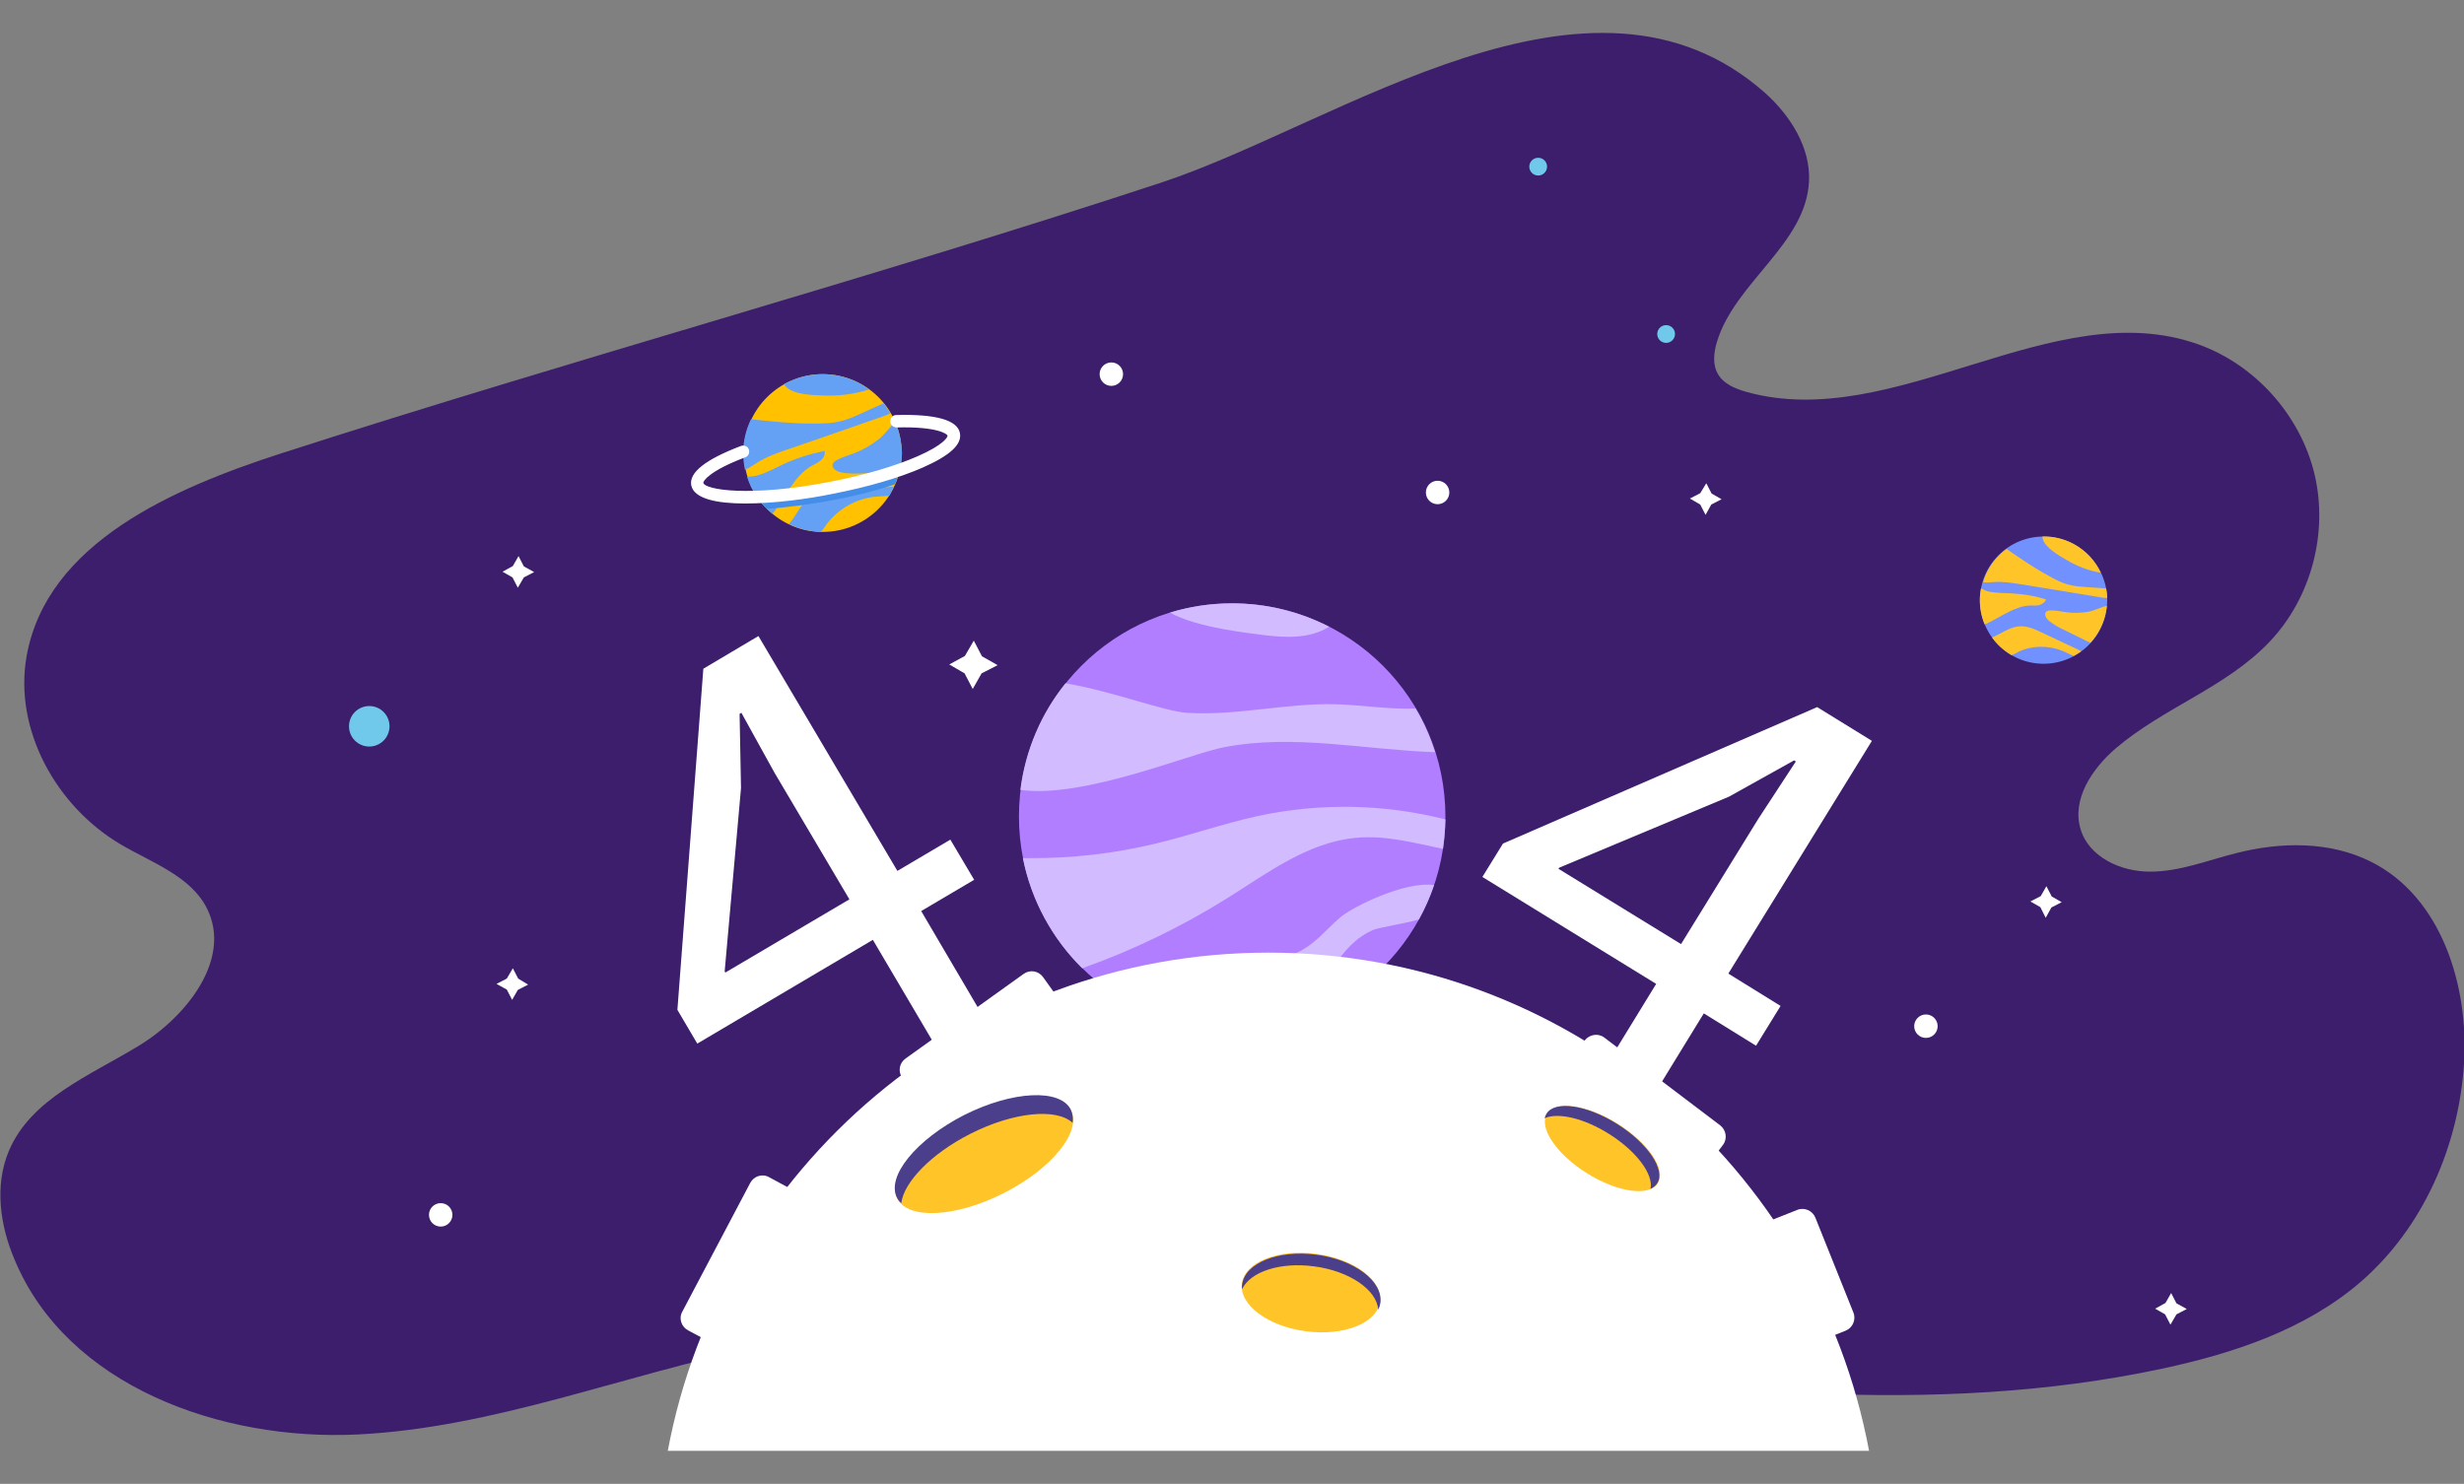 <?xml version="1.0" encoding="utf-8"?>
<!-- Generator: Adobe Illustrator 19.0.0, SVG Export Plug-In . SVG Version: 6.00 Build 0)  -->
<svg version="1.1" id="Layer_1" xmlns="http://www.w3.org/2000/svg" xmlns:xlink="http://www.w3.org/1999/xlink" x="0px" y="0px"
	 viewBox="-424 175.6 693.3 417.6" style="enable-background:new -424 175.6 693.3 417.6;" xml:space="preserve">
<rect x="-424" y="175.6" width="693.3" height="417.6" fill="#808080" stroke="none"/>
<style type="text/css">
	.st0{fill:#00AB97;}
	.st1{fill:none;}
	.st2{fill:#52555B;}
	.st3{fill:#FFFFFF;}
	.st4{fill:#3C1E6C;}
	.st5{fill-rule:evenodd;clip-rule:evenodd;fill:#B07EFF;}
	.st6{fill-rule:evenodd;clip-rule:evenodd;fill:#D2BBFF;}
	.st7{fill-rule:evenodd;clip-rule:evenodd;fill:#FFFFFF;}
	.st8{fill-rule:evenodd;clip-rule:evenodd;fill:#FFC428;}
	.st9{fill-rule:evenodd;clip-rule:evenodd;fill:#FFC100;}
	.st10{fill-rule:evenodd;clip-rule:evenodd;fill:#64A1F4;}
	.st11{fill-rule:evenodd;clip-rule:evenodd;fill:#448DE8;}
	.st12{fill-rule:evenodd;clip-rule:evenodd;fill:#7191FF;}
	.st13{fill-rule:evenodd;clip-rule:evenodd;fill:#4B3E8B;}
	.st14{fill-rule:evenodd;clip-rule:evenodd;fill:#70C9EB;}
</style>
<g>
	<path class="st0" d="M-243.5,356.6c0-0.1-0.1-0.3-0.1-0.4v0.4H-243.5z"/>
</g>
<g>
	<path class="st0" d="M-243.6,364.1c0-0.1,0.1-0.2,0.1-0.4h-0.1V364.1z"/>
</g>
<g>
	<line class="st1" x1="-253.5" y1="343.8" x2="-253.5" y2="343.8"/>
</g>
<g>
	<line class="st1" x1="-259.5" y1="348.9" x2="-259.5" y2="348.9"/>
</g>
<g>
	<line class="st1" x1="-256.9" y1="334.4" x2="-256.9" y2="334.4"/>
</g>
<g>
	<line class="st1" x1="-265.9" y1="342.6" x2="-265.9" y2="342.6"/>
</g>
<g>
	<g>
		<g>
			<path class="st2" d="M-284.9,368.2"/>
		</g>
	</g>
	<path class="st3" d="M-292.7,352.6c-0.1-0.6-0.5-4.2-4.7-4.2h-5.7v3.3h5.7c0.6,0,1.3,0,1.4,1.1"/>
</g>
<g>
	<path class="st4" d="M-344.6,303.1c-30.7,9.9-66.2,25.3-71.9,57.1c-3.7,20.7,8.3,42.3,26.4,53c8.8,5.2,19.7,8.9,24.3,18
		c7.2,14.2-5.7,30.6-19.3,38.8c-13.6,8.3-30.2,14.8-36.4,29.5c-4.1,9.7-2.5,21,1.6,30.6c14.8,35.6,58.1,51.1,96.6,49.2
		c38.5-1.9,75-16.9,112.7-24.6c129.6-26.5,265.5,33.7,394.9,6.1c20.1-4.3,40.4-11,56-24.5c17.5-15.2,27.5-38.1,29-61.3
		c1.4-22.1-6.4-47-26.2-56.9c-11.6-5.8-25.4-5.6-37.9-2.4c-8,2-15.9,5.2-24.1,5.2c-8.3,0.1-17.4-4.1-19.7-12
		c-2.5-8.3,3.2-16.9,9.8-22.6c13.4-11.5,31.3-17.3,43.4-30.1c11.7-12.3,16.6-30.7,12.6-47.3c-4-16.5-16.7-30.7-32.7-36.4
		c-40.8-14.5-85.3,25-127.1,13.4c-3.1-0.9-6.4-2.2-8-5c-1.6-2.7-1.2-6.1-0.3-9.1c5.1-16.8,25-27.5,25.9-45.1
		c0.5-9.5-5.2-18.5-12.3-24.9C23.6,158.3-47.2,210.4-97,226.9C-178.9,253.9-262.4,276.6-344.6,303.1z"/>
	<g>
		<g>
			<g>
				<path class="st3" d="M-164.8,432C-164.8,432-164.8,432-164.8,432l14.9-8.8c0,0,0,0,0,0l-6.7-11.3c0,0,0,0,0,0l-14.9,8.8
					c0,0,0,0,0,0l-39.1-66.1c0,0,0,0,0,0l-15.5,9.2c0,0,0,0,0,0l-7.3,96c0,0,0,0,0,0l5.6,9.5c0,0,0,0,0,0l49.4-29.2c0,0,0,0,0,0
					l17.1,29c0,0,0,0,0,0l13.6-8c0,0,0,0,0,0L-164.8,432z M-219.9,449.3C-219.9,449.3-219.9,449.3-219.9,449.3l-0.2-0.3c0,0,0,0,0,0
					l4.6-51.6c0,0,0,0,0,0l-0.4-20.9c0,0,0,0,0,0l0.5-0.3c0,0,0,0,0,0l9.4,17c0,0,0,0,0,0l21,35.5c0,0,0,0,0,0L-219.9,449.3z"/>
			</g>
		</g>
		<g>
			<g>
				<path class="st3" d="M102.7,384.1C102.7,384.1,102.7,384.1,102.7,384.1l-15.4-9.5c0,0,0,0,0,0L-1.1,413c0,0,0,0,0,0l-5.8,9.4
					c0,0,0,0,0,0l48.9,30.1c0,0,0,0,0,0l-17.6,28.7c0,0,0,0,0,0l13.4,8.3c0,0,0,0,0,0l17.6-28.7c0,0,0,0,0,0l14.7,9.1c0,0,0,0,0,0
					l6.9-11.2c0,0,0,0,0,0l-14.7-9.1c0,0,0,0,0,0L102.7,384.1z M49,441.3C49,441.3,49,441.3,49,441.3l-34.5-21.2c0,0,0,0,0,0
					l0.2-0.3c0,0,0,0,0,0l47.8-20c0,0,0,0,0,0l18.3-10.2c0,0,0,0,0,0l0.5,0.3c0,0,0,0,0,0l-10.6,16.2c0,0,0,0,0,0L49,441.3z"/>
			</g>
		</g>
	</g>
	<g>
		<circle class="st5" cx="-77.3" cy="405.4" r="60"/>
		<path class="st6" d="M-136.9,397.9c17.8,2.5,47.7-10.2,57.3-12c19.5-3.8,39.5,0.7,59.4,1.4c-1.4-4.3-3.2-8.5-5.5-12.3
			c-7.3,0.3-15-1-22.4-1.2c-14-0.4-27.9,3.3-41.9,2.4c-6.5-0.4-21-6.1-34.2-8.3C-131,376.3-135.5,386.7-136.9,397.9z"/>
		<path class="st6" d="M-77.3,345.4c-6.1,0-12,0.9-17.5,2.6c7.5,4.3,22.6,5.8,26.1,6.3c6.3,0.8,13.1,1.1,18.5-2.2
			c0.1,0,0.1-0.1,0.2-0.1C-58.2,347.8-67.5,345.4-77.3,345.4z"/>
		<path class="st6" d="M-17.3,406.2c-17.3-4.4-35.6-4.7-53-0.9c-9.5,2.1-18.6,5.3-28.1,7.6c-11.8,2.9-24,4.3-36.2,4.2
			c-0.5,0-1,0-1.6,0c2.4,12,8.3,22.7,16.7,31c14.4-5.1,28.2-11.8,41.1-19.9c11.3-7.1,22.6-15.6,35.9-16.8c8.2-0.8,16.4,1.4,24.5,3.1
			C-17.6,411.8-17.4,409.1-17.3,406.2z"/>
		<path class="st6" d="M-20.5,424.7c-8.1-1.2-22.7,6-26.3,9c-3.2,2.7-5.9,6-9.3,8.3c-4.4,3-9.6,4.3-14.7,5.6
			c-10.3,2.7-20.6,5.6-30.8,8.9c-1.3,0.4-2.7,1-3.3,2.1c8.3,4.3,17.6,6.7,27.6,6.7c7,0,13.6-1.2,19.9-3.4c6.2-8.9,10-20.4,19.8-24.6
			c1.7-0.7,7.5-1.5,12.8-2.9C-23.1,431.4-21.7,428.2-20.5,424.7z"/>
	</g>
	<path class="st7" d="M101.9,583.9C87,504.1,17,443.7-67.1,443.7c-84.1,0-154.1,60.4-169,140.2H101.9z"/>
	<ellipse transform="matrix(0.991 0.131 -0.131 0.991 70.062 11.823)" class="st8" cx="-55" cy="539.6" rx="19.6" ry="11"/>
	<circle class="st9" cx="-192.5" cy="303.1" r="22.2"/>
	<path class="st10" d="M-192.5,280.9c-3.9,0-7.6,1-10.9,2.8c0.2,0.3,0.3,0.5,0.5,0.7c2.2,2.3,7.6,2.4,10.6,2.5
		c4.4,0.2,8.8-0.4,12.9-1.7C-183.1,282.5-187.6,280.9-192.5,280.9z"/>
	<path class="st10" d="M-175.6,292.8c0.7-0.3,1.5-0.5,2.1-0.9c-0.6-1-1.2-1.9-1.9-2.8c-2.2,1-4.4,2-6.6,3c-1.7,0.8-3.4,1.5-5.3,2
		c-2.7,0.7-5.5,0.7-8.3,0.7c-5.8,0-11.4-0.6-17.1-1.2c-1.4,2.9-2.2,6.1-2.2,9.5c0,1.6,0.2,3.2,0.5,4.7c1.2-0.5,2.2-1.2,3.3-1.9
		c2.8-1.8,6-2.9,9.2-4C-193,298.9-184.3,295.8-175.6,292.8z"/>
	<path class="st10" d="M-172.1,294.4c-1.7,1.5-3,3.6-4.9,5c-2,1.5-4.2,2.8-6.5,3.7c-1.6,0.6-3.4,1.1-4.9,1.9
		c-0.6,0.3-1.2,0.7-1.3,1.3c-0.3,1.1,1.1,2,2.2,2.2c2.2,0.5,4.6,0.4,6.9,0.3c2.7-0.1,5.5-0.2,8.2-0.4c0.5,0,1-0.1,1.5-0.1
		c0.4-1.7,0.7-3.5,0.7-5.3C-170.3,300-171,297-172.1,294.4z"/>
	<path class="st10" d="M-192,302.5c-3.9,0.8-7.8,2-11.5,3.7c-2.4,1.1-4.8,2.5-7.4,3.2c-0.7,0.2-1.8,0.3-2.9,0.4
		c1.3,4.1,3.8,7.7,7.1,10.4c0.2-0.3,0.5-0.5,0.7-0.8c3.3-4.4,5.6-10,10.4-12.7c0.9-0.5,1.8-0.9,2.6-1.6
		C-192.3,304.5-191.7,303.5-192,302.5z"/>
	<path class="st10" d="M-172.5,312.6c-0.3,0-0.5,0-0.7,0c-4.7,0.3-9.5,0.5-14.2,0.8c-2.9,0.2-6.1,0.4-8.5,2
		c-1.9,1.3-3.1,3.3-4.3,5.2c-0.4,0.7-1.1,1.6-1.8,2.5c2.7,1.3,5.8,2.1,9,2.2c0.6-0.7,1.1-1.5,1.7-2.3c3.2-4.2,8.1-7,13.4-7.6
		c1.4-0.1,2.8-0.2,4.2-0.3C-173.4,314.3-172.9,313.5-172.5,312.6z"/>
	<path class="st11" d="M-172.2,311.9c0.6-1.3,1-2.7,1.3-4.1c-5.7,2-12.5,3.8-19.7,5.2c-7.3,1.4-14.3,2.3-20.4,2.5
		c0.8,1.2,1.7,2.3,2.8,3.3c5.6-0.4,11.9-1.2,18.3-2.4C-183.5,315.2-177.5,313.7-172.2,311.9z"/>
	<g>
		<path class="st3" d="M-214.3,317.3c-8,0-14.4-1.3-15.2-5.1c-0.7-3.6,4-7.3,14-11.1c0.9-0.3,1.9,0.1,2.2,1c0.3,0.9-0.1,1.9-1,2.2
			c-10.1,3.8-11.9,6.7-11.8,7.2c0.4,1.9,12.9,4.1,35.6-0.3c9.5-1.8,18.3-4.4,24.7-7.2c7.3-3.2,8.5-5.4,8.4-5.8
			c-0.1-0.5-3-2.6-14.3-2.3c-0.9,0-1.8-0.7-1.8-1.7c0-1,0.7-1.8,1.7-1.8c11.1-0.3,17.2,1.4,17.9,5.1c0.6,3.2-2.8,6.3-10.5,9.7
			c-6.6,2.9-15.6,5.5-25.4,7.4C-196.5,316-206.2,317.3-214.3,317.3z"/>
	</g>
	<g>
		<circle class="st12" cx="151" cy="344.5" r="17.9"/>
		<path class="st8" d="M159.5,328.7c-2.8-1.5-5.8-2.2-8.8-2.1c0,0.3,0,0.5,0.1,0.7c0.7,2.5,4.5,4.6,6.5,5.8c3,1.8,6.3,3.1,9.8,3.7
			C165.6,333.5,163,330.6,159.5,328.7z"/>
		<path class="st8" d="M167,343.7c0.6,0.1,1.2,0.2,1.9,0.2c0-0.9-0.1-1.8-0.3-2.7c-1.9-0.1-3.9-0.3-5.8-0.4c-1.5-0.1-3-0.2-4.5-0.6
			c-2.2-0.5-4.2-1.6-6.1-2.7c-4.1-2.2-7.8-4.8-11.6-7.4c-2.1,1.5-3.9,3.5-5.2,5.9c-0.6,1.1-1.1,2.3-1.4,3.5c1,0.1,2,0,3-0.1
			c2.7-0.2,5.4,0.3,8.1,0.7C152.3,341.3,159.7,342.5,167,343.7z"/>
		<path class="st8" d="M168.8,346.1c-1.8,0.4-3.5,1.4-5.4,1.7c-2,0.3-4,0.4-6,0.1c-1.4-0.2-2.8-0.5-4.2-0.5c-0.5,0-1.1,0-1.5,0.4
			c-0.6,0.7,0,1.8,0.7,2.4c1.4,1.2,3.1,2.1,4.8,2.9c2,1,4,1.9,5.9,2.9c0.4,0.2,0.7,0.3,1.1,0.5c1-1.1,1.8-2.2,2.5-3.5
			C167.9,350.8,168.6,348.4,168.8,346.1z"/>
		<path class="st8" d="M151.7,344.3c-3.1-1-6.3-1.5-9.6-1.7c-2.2-0.1-4.3-0.1-6.5-0.5c-0.6-0.1-1.4-0.5-2.2-0.9
			c-0.7,3.4-0.3,6.9,1,10.1c0.3-0.1,0.5-0.2,0.8-0.3c4-1.9,7.8-4.9,12.2-5c0.8,0,1.6,0.1,2.4-0.1C150.7,345.6,151.5,345,151.7,344.3
			z"/>
		<path class="st8" d="M161.6,358.9c-0.2-0.1-0.3-0.2-0.5-0.3c-3.5-1.6-6.9-3.3-10.4-4.9c-2.1-1-4.4-2.1-6.8-1.8
			c-1.8,0.2-3.5,1.1-5.1,2c-0.5,0.3-1.4,0.7-2.3,1.1c1.4,2,3.3,3.7,5.5,5c0.7-0.3,1.4-0.6,2-1c3.9-1.8,8.4-1.8,12.4-0.2
			c1,0.4,2,1,3.1,1.4C160.3,359.8,161,359.3,161.6,358.9z"/>
	</g>
	<path class="st7" d="M-198.9,511.6l-22.7,43.1l-8.8-4.7c-1.9-1-2.7-3.4-1.6-5.3l19.1-36.2c1-1.9,3.4-2.7,5.3-1.6L-198.9,511.6z"/>
	<path class="st7" d="M86,553.8l-13.6-34l9.3-3.7c2-0.8,4.3,0.2,5.1,2.2L97.5,545c0.8,2-0.2,4.3-2.2,5.1L86,553.8z"/>
	<path class="st7" d="M-124.7,458.7l-39.6,28.4l-5.8-8.1c-1.3-1.8-0.9-4.2,0.9-5.5l33.2-23.8c1.8-1.3,4.2-0.9,5.5,0.9L-124.7,458.7z
		"/>
	<path class="st7" d="M54.8,505.8l-38.9-29.4l6-8c1.3-1.7,3.8-2.1,5.5-0.8L60,492.3c1.7,1.3,2.1,3.8,0.8,5.5L54.8,505.8z"/>
	<g>
		
			<ellipse transform="matrix(0.892 -0.453 0.453 0.892 -242.433 -12.452)" class="st8" cx="-147.2" cy="500.3" rx="27.4" ry="12.2"/>
		<path class="st13" d="M-151,494.7c12.2-6.2,24.3-7.3,28.8-3.1c0.2-1.3,0-2.6-0.5-3.7c-3-6-16.5-5.3-30,1.5
			c-13.5,6.9-22,17.3-18.9,23.3c0.3,0.6,0.7,1.1,1.2,1.5C-169.7,508.3-162,500.3-151,494.7z"/>
	</g>
	<g>
		
			<ellipse transform="matrix(0.848 0.53 -0.53 0.848 268.516 61.657)" class="st8" cx="26.8" cy="498.8" rx="18.4" ry="8.2"/>
		<path class="st13" d="M28.7,494.7c7.8,4.9,12.6,11.4,11.7,15.5c0.8-0.4,1.5-0.9,1.9-1.6c2.4-3.8-2.7-11.3-11.3-16.7
			c-8.6-5.4-17.6-6.7-19.9-2.8c-0.2,0.4-0.4,0.8-0.5,1.2C14.4,488.6,21.7,490.3,28.7,494.7z"/>
	</g>
	<path class="st13" d="M-53.6,528.7c-10.7-1.4-20.1,2.3-20.9,8.4c-0.1,0.4-0.1,0.9,0,1.3c2.3-4.9,10.7-7.7,20.3-6.4
		c9.9,1.3,17.6,6.6,18,12.2c0.3-0.6,0.5-1.3,0.6-1.9C-34.8,536.2-42.9,530.1-53.6,528.7z"/>
	<circle class="st14" cx="-320.1" cy="380" r="5.7"/>
	<circle class="st14" cx="8.8" cy="222.5" r="2.5"/>
	<circle class="st14" cx="44.8" cy="269.6" r="2.5"/>
	<circle class="st7" cx="-19.5" cy="314.2" r="3.3"/>
	<circle class="st7" cx="117.9" cy="464.4" r="3.3"/>
	<circle class="st7" cx="-300" cy="517.5" r="3.3"/>
	<circle class="st7" cx="-111.3" cy="280.9" r="3.3"/>
	<polygon class="st7" points="-147.7,360.3 -143.3,362.8 -147.8,365.1 -150.3,369.5 -152.6,365.1 -156.9,362.6 -152.5,360.2 
		-150,355.9 	"/>
	<polygon class="st7" points="57.6,314.5 60.4,316.1 57.5,317.6 55.9,320.5 54.4,317.6 51.5,315.9 54.4,314.4 56.1,311.6 	"/>
	<polygon class="st7" points="-278.2,451 -275.4,452.7 -278.3,454.2 -279.9,457 -281.4,454.1 -284.3,452.5 -281.4,451 -279.7,448.1 
			"/>
	<polygon class="st7" points="-276.6,335 -273.7,336.6 -276.6,338.1 -278.3,341 -279.8,338.1 -282.6,336.5 -279.7,334.9 
		-278.1,332.1 	"/>
	<polygon class="st7" points="153.3,427.9 156.1,429.5 153.2,431 151.6,433.9 150.1,430.9 147.3,429.3 150.2,427.8 151.8,425 	"/>
	<polygon class="st7" points="188.4,542.4 191.3,544 188.4,545.5 186.7,548.4 185.2,545.5 182.4,543.9 185.3,542.3 186.9,539.5 	"/>
</g>
</svg>
